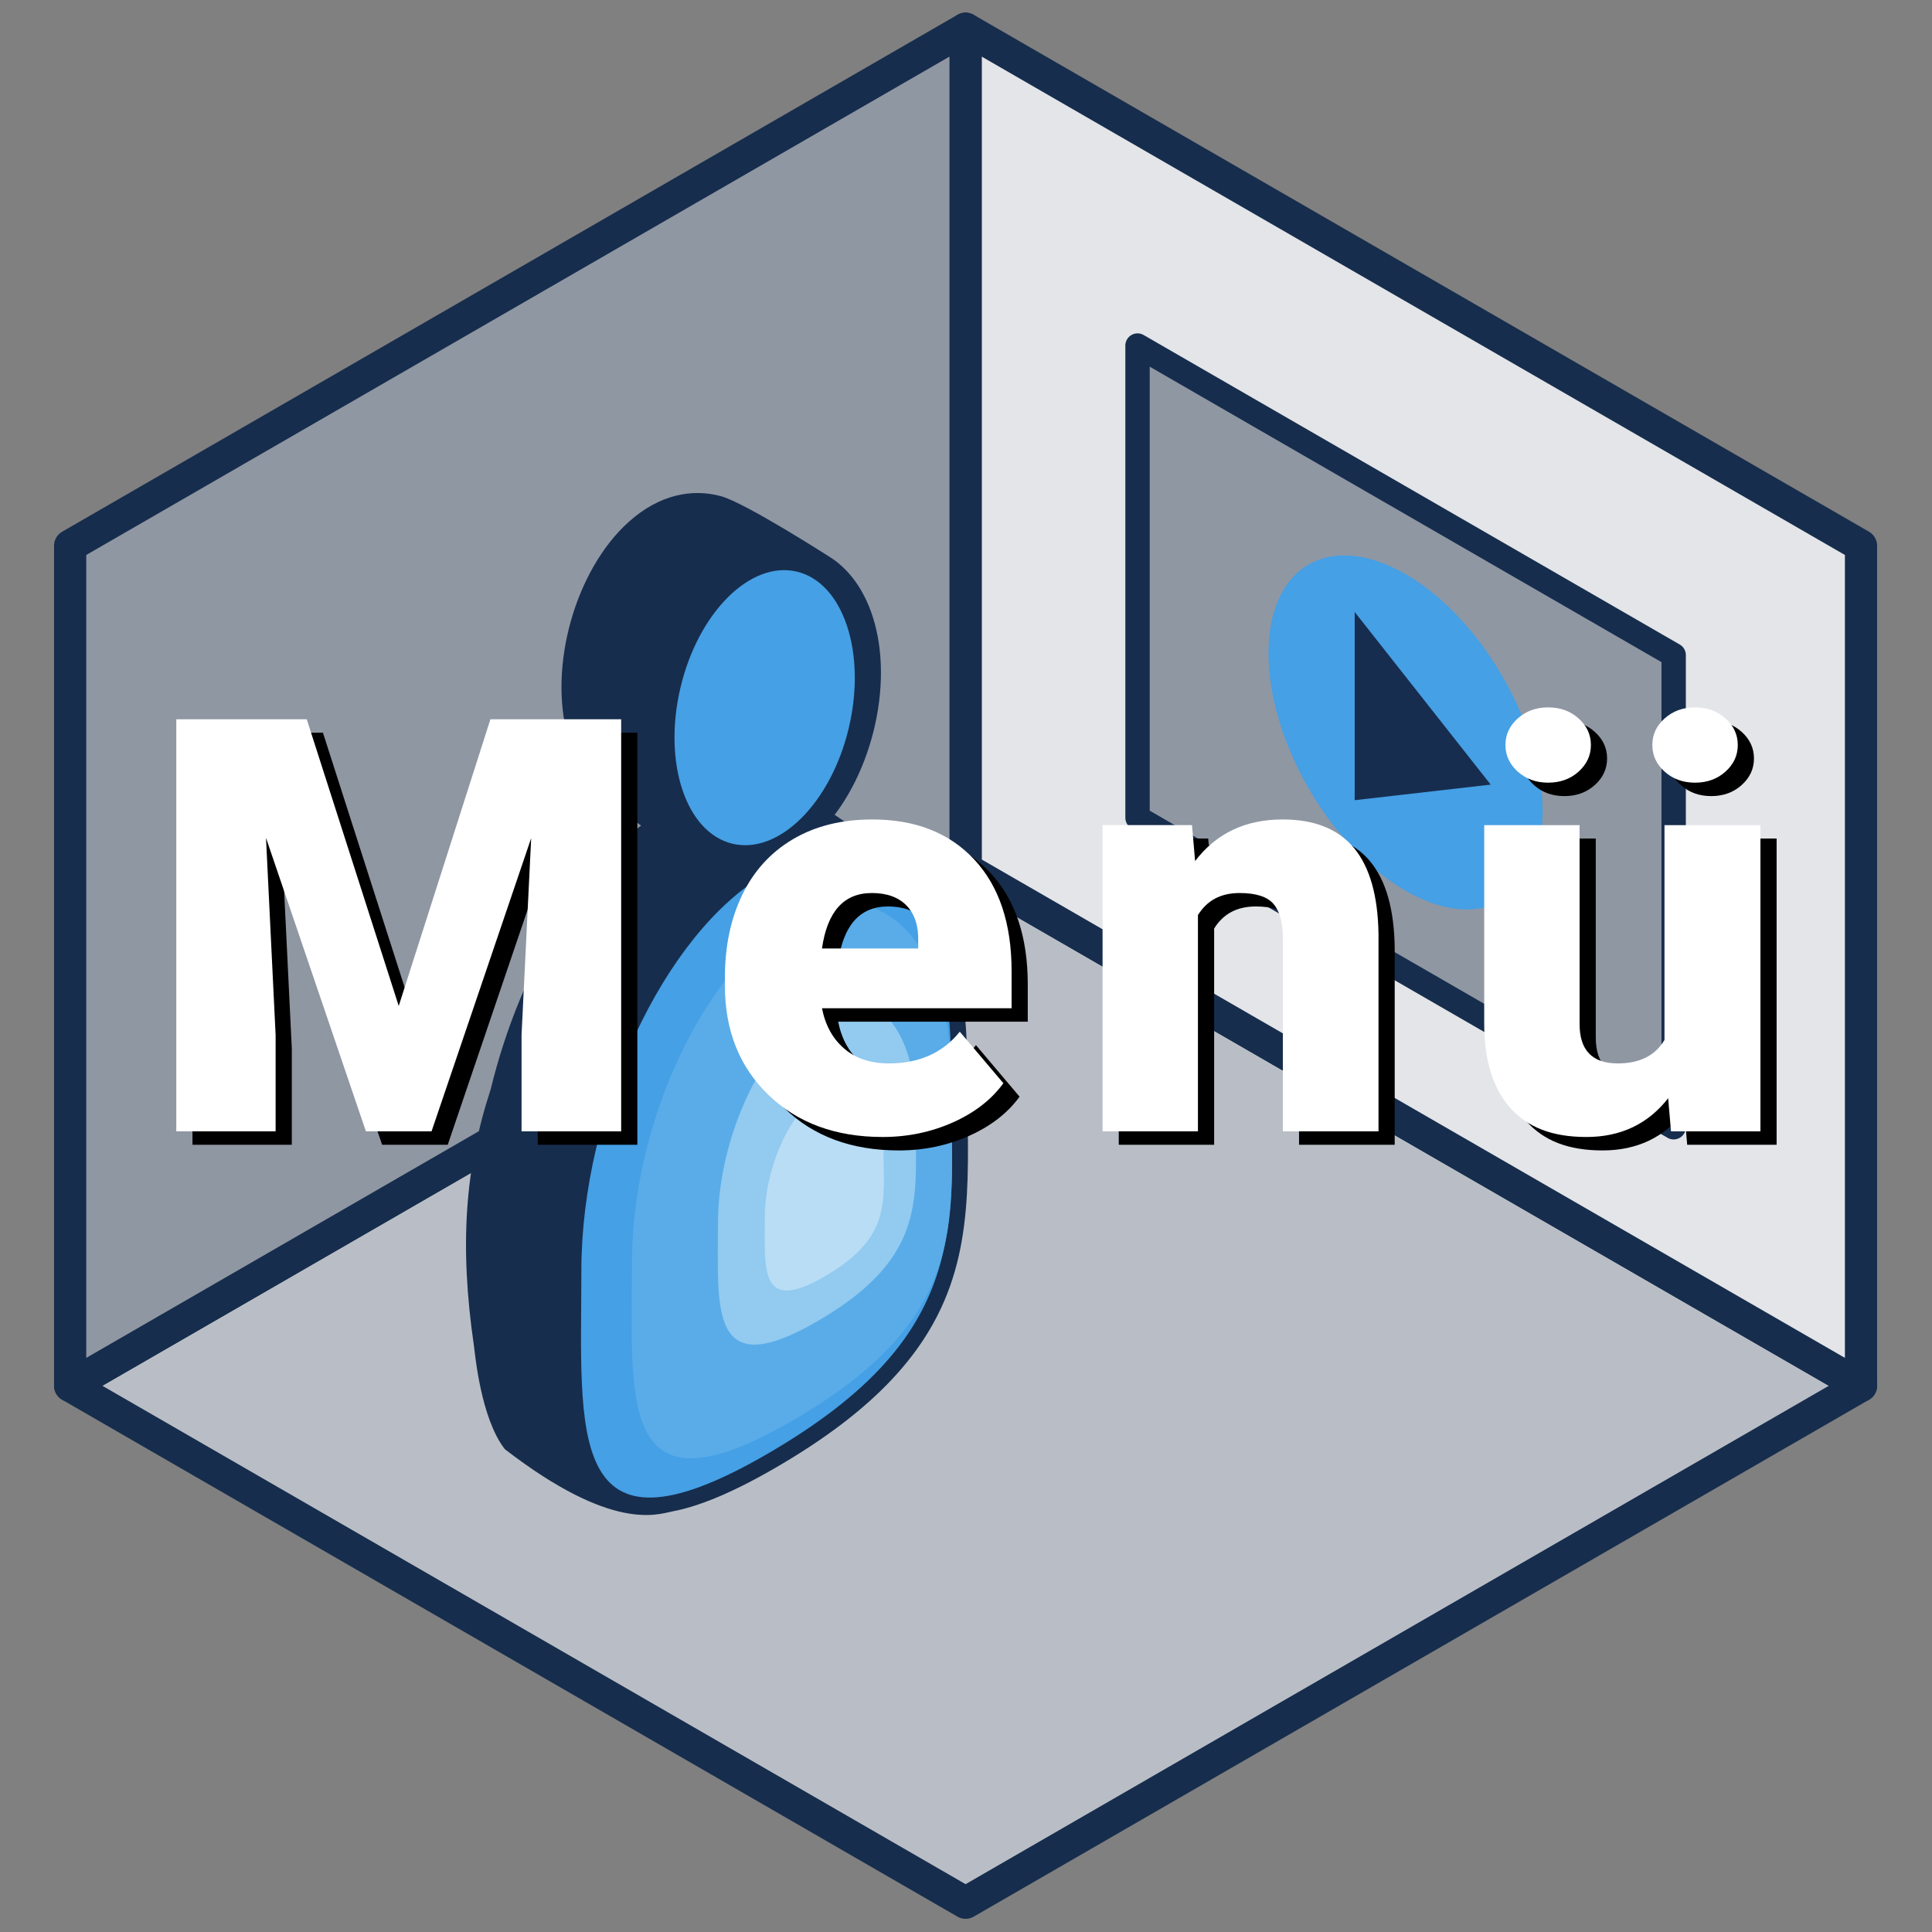 <?xml version="1.0" encoding="UTF-8"?>
<svg id="Ebene_1" data-name="Ebene 1" xmlns="http://www.w3.org/2000/svg" viewBox="0 0 2000 2000">
  <rect x="0" y="0" width="2000" height="2000" fill="#808080" stroke="none"/>
  <defs>
    <style>
      .cls-1 {
        fill: #b9bec6;
      }

      .cls-1, .cls-2, .cls-3, .cls-4, .cls-5, .cls-6, .cls-7, .cls-8, .cls-9, .cls-10 {
        fill-rule: evenodd;
      }

      .cls-2 {
        fill: #e3e5e8;
      }

      .cls-11 {
        fill: #fff;
      }

      .cls-3, .cls-12 {
        fill: #45a0e5;
      }

      .cls-4 {
        fill: #59ace8;
      }

      .cls-5 {
        stroke: #172d4d;
        stroke-linecap: round;
        stroke-linejoin: round;
        stroke-width: 25.24px;
      }

      .cls-5, .cls-9 {
        fill: #8f97a3;
      }

      .cls-6 {
        fill: #b8ddf5;
      }

      .cls-7 {
        fill: #172d4f;
      }

      .cls-8 {
        fill: #172d4d;
      }

      .cls-13 {
        fill: none;
      }

      .cls-10 {
        fill: #92caf0;
      }
    </style>
  </defs>
  <rect id="lernwelt-icon" class="cls-13" x="-589.71" y="-82.57" width="2000" height="2000"/>
  <g>
    <polygon class="cls-1" points="72.63 1434.54 999.57 899.37 1926.52 1434.55 999.57 1969.72 72.63 1434.54"/>
    <path class="cls-8" d="m1007.9,884.94c-5.15-2.97-11.5-2.97-16.66,0L64.3,1420.11c-5.15,2.98-8.33,8.48-8.34,14.43,0,5.96,3.18,11.46,8.34,14.44l926.95,535.17c5.15,2.97,11.5,2.97,16.66,0l926.95-535.17c5.16-2.98,8.33-8.48,8.34-14.43,0-5.96-3.18-11.46-8.33-14.43l-926.96-535.18Zm-8.33,33.68l893.62,515.93-893.61,515.93L105.95,1434.54l893.61-515.93h0Z"/>
  </g>
  <g>
    <polygon class="cls-2" points="999.57 29.72 1926.51 564.89 1926.51 1434.54 999.57 899.37 999.57 29.72"/>
    <path class="cls-8" d="m1943.18,564.89c0-5.95-3.18-11.46-8.33-14.43L1007.9,15.28c-5.15-2.98-11.51-2.97-16.67,0-5.15,2.97-8.33,8.47-8.33,14.44v869.65c0,5.96,3.18,11.46,8.33,14.43l926.95,535.17c5.16,2.98,11.51,2.98,16.67,0,5.16-2.97,8.33-8.47,8.33-14.44v-869.65Zm-33.33,9.62v831.16s-802.78-463.49-893.61-515.93V58.58l893.61,515.93h0Z"/>
  </g>
  <g>
    <polygon class="cls-9" points="72.62 564.89 999.56 29.72 999.56 899.37 72.62 1434.55 72.62 564.89"/>
    <path class="cls-8" d="m1016.23,29.72c0-5.96-3.18-11.46-8.33-14.44-5.16-2.97-11.51-2.98-16.67,0L64.28,550.46c-5.15,2.98-8.33,8.48-8.33,14.43v869.65c0,5.96,3.18,11.46,8.33,14.44,5.15,2.99,11.51,2.98,16.67,0l926.95-535.17c5.16-2.98,8.33-8.47,8.33-14.43V29.72Zm-33.33,28.87v831.16L89.28,1405.68v-831.16L982.9,58.59h0Z"/>
  </g>
  <g id="Avatar">
    <path class="cls-3" d="m699.19,850.38c105.53-60.93,191.21,24.31,191.21,190.23s29.74,283.45-191.21,411.02c-208.67,120.47-191.22-24.3-191.22-190.22s85.68-350.09,191.22-411.02Z"/>
    <path class="cls-8" d="m776.65,814.55c-26.36-2.73-55.37,3.83-85.8,21.4-81.25,46.91-151.88,163.95-182.85,291.55-26.55,81.03-32.64,161.46-17.3,266.4,1.04,7.1,6.91,74.41,31.94,106.32,111.62,86.09,157.99,67.31,173.48,64.38,26.91-5.07,61.38-19.01,105.26-44.35,92.15-53.2,142.07-105.15,169.29-158.9,40.32-79.62,30.26-164.06,30.26-266.55,0-84.27-21.9-148.67-56.1-186.7-4.8-7.4-11.73-15.05-21.35-22.2-111.81-83.09-118.21-73.7-118.21-73.7-7.35-4.24-16.42-4.19-23.72.14l-4.9,2.22Zm106.17,90.72c15.33,35.9,24.25,81.57,24.25,135.34,0,102.49,10.06,186.94-30.26,266.55-27.22,53.75-77.15,105.71-169.29,158.91-29.9,17.26-55.43,29.24-77.18,36.72,3.69,9.56,8.64,17.35,15.57,22.82,10.19,8.04,24.48,9.93,44.02,6.24,24.28-4.58,55.18-17.61,94.77-40.46,84.61-48.85,131.23-95.74,156.22-145.1,38.01-75.06,26.66-154.87,26.66-251.49,0-54.94-9.65-100.58-26.84-134.16-14.46-28.26-34.15-47.66-57.93-55.36Zm-37.91-2.6c.68,1.24,1.34,2.5,1.99,3.78,17.19,33.58,26.84,79.22,26.84,134.16,0,96.62,11.35,176.44-26.66,251.49-24.99,49.36-71.61,96.25-156.22,145.1-26.46,15.28-49.03,26.16-68.35,33.07-6.29-41.89-4.02-96.99-4.02-154.67,0-159.85,81.21-337.89,182.88-396.59h0c15.09-8.71,29.67-14.14,43.53-16.33Z"/>
    <path class="cls-8" d="m587.92,762.99c4.71,16.88,16.51,47.16,35.47,61.76,88.61,68.28,103.18,66.44,123.44,69.11,30.09,3.97,63.4,2.23,95.53-26.62,55.1-49.45,83.41-149.21,62.92-222.71-9.11-32.67-26.11-55.34-46.53-68.09-.88-.55-87.04-55.86-112.38-62.78-29.28-8-63.4-2.23-95.53,26.62h0c-55.1,49.45-83.41,149.21-62.92,222.71Zm227.91-152.02c10.74,70.58-17.22,157.12-67.31,202.09-4.62,4.15-9.29,7.84-13.98,11.1,6.65,12.78,15.59,21.48,26.53,24.97,15.37,4.89,32.87-1.49,49.95-16.82,43.3-38.87,65.16-117.39,49.05-175.16-6.55-23.51-18.21-39.52-34.07-44.56-3.3-1.05-6.7-1.58-10.17-1.61Zm-44.61,23.02c2.89,49.95-16.25,106.46-49.23,139.54-2.89-49.95,16.25-106.46,49.23-139.54Z"/>
    <path class="cls-3" d="m793.04,904.57c105.53-60.93,191.21,24.31,191.21,190.23s29.74,283.45-191.21,411.02c-208.67,120.47-191.22-24.3-191.22-190.22s85.68-350.09,191.22-411.02Z"/>
    <path class="cls-4" d="m819.3,952.03c91.14-52.62,165.13,21,165.13,164.28s25.68,244.8-165.13,354.96c-180.21,104.04-165.14-20.98-165.14-164.28s74-302.35,165.14-354.97Z"/>
    <path class="cls-10" d="m845.4,1046.94c56.38-32.55,102.16,12.99,102.16,101.64s15.89,151.45-102.16,219.61c-111.49,64.37-102.17-12.98-102.17-101.64s45.78-187.05,102.17-219.61Z"/>
    <path class="cls-6" d="m853.15,1128.47c33.91-19.58,61.45,7.81,61.45,61.13s9.56,91.09-61.45,132.09c-67.06,38.72-61.45-7.81-61.45-61.13s27.53-112.51,61.45-132.09Z"/>
    <ellipse class="cls-12" cx="791.58" cy="732.59" rx="144.73" ry="89.59" transform="translate(-102.95 1335.18) rotate(-76.75)"/>
  </g>
  <g id="Fernseher_rechts" data-name="Fernseher rechts">
    <polygon class="cls-5" points="1177.57 357.72 1732.57 678.15 1732.57 1166.93 1177.57 846.5 1177.57 357.72"/>
    <g id="Videobutton">
      <ellipse class="cls-12" cx="1455.07" cy="758.24" rx="115.88" ry="200.7" transform="translate(-184.18 829.12) rotate(-30)"/>
      <path class="cls-7" d="m1543.16,812.22l-140.79,16.14v-194.84l140.79,178.71Z"/>
    </g>
  </g>
  <g>
    <path d="m334.31,758.49l95.21,296.78,94.92-296.78h135.35v426.56h-103.12v-99.61l9.96-203.91-103.12,303.52h-67.97l-103.42-303.81,9.96,204.2v99.61h-102.83v-426.56h135.06Z"/>
    <path d="m930.36,1190.92c-48.63,0-87.99-14.5-118.07-43.51-30.08-29-45.12-66.75-45.12-113.23v-8.2c0-32.42,6.01-61.03,18.02-85.84,12.01-24.8,29.54-43.99,52.59-57.57,23.04-13.57,50.39-20.36,82.03-20.36,44.53,0,79.69,13.82,105.47,41.46,25.78,27.64,38.67,66.17,38.67,115.58v38.38h-196.29c3.52,17.77,11.23,31.74,23.14,41.89,11.91,10.16,27.34,15.23,46.29,15.23,31.25,0,55.66-10.94,73.24-32.81l45.12,53.32c-12.3,16.99-29.74,30.52-52.29,40.58-22.56,10.06-46.83,15.09-72.8,15.09Zm-11.13-252.54c-28.91,0-46.1,19.14-51.56,57.42h99.61v-7.62c.39-15.82-3.62-28.07-12.01-36.77-8.4-8.69-20.41-13.04-36.04-13.04Z"/>
    <path d="m1250.73,868.06l3.22,37.21c21.87-28.71,52.05-43.07,90.53-43.07,33,0,57.66,9.86,73.97,29.59,16.31,19.73,24.76,49.42,25.34,89.06v204.2h-99.02v-200.1c0-16.01-3.22-27.78-9.67-35.3-6.45-7.52-18.16-11.28-35.16-11.28-19.34,0-33.69,7.62-43.07,22.85v223.83h-98.73v-316.99h92.58Z"/>
    <path d="m1743.65,1150.78c-20.9,26.76-49.12,40.14-84.67,40.14s-61.08-10.11-78.96-30.32-26.81-49.26-26.81-87.16v-205.37h98.73v205.96c0,27.15,13.18,40.72,39.55,40.72,22.65,0,38.77-8.1,48.34-24.32v-222.36h99.32v316.99h-92.58l-2.93-34.28Zm-168.46-365.63c0-10.74,4.25-19.92,12.74-27.54s18.99-11.43,31.49-11.43,23,3.81,31.49,11.43,12.74,16.8,12.74,27.54-4.25,19.92-12.74,27.54-19,11.43-31.49,11.43-23-3.81-31.49-11.43-12.74-16.8-12.74-27.54Zm152.05,0c0-10.74,4.25-19.92,12.74-27.54s18.99-11.43,31.49-11.43,23,3.81,31.49,11.43,12.74,16.8,12.74,27.54-4.25,19.92-12.74,27.54-19,11.43-31.49,11.43-23-3.81-31.49-11.43-12.74-16.8-12.74-27.54Z"/>
  </g>
  <g>
    <path class="cls-11" d="m317.55,744.58l95.21,296.78,94.92-296.78h135.35v426.56h-103.12v-99.61l9.96-203.91-103.12,303.52h-67.97l-103.42-303.81,9.96,204.2v99.61h-102.83v-426.56h135.06Z"/>
    <path class="cls-11" d="m913.6,1177c-48.63,0-87.99-14.5-118.07-43.51-30.08-29-45.12-66.75-45.12-113.23v-8.2c0-32.42,6.01-61.03,18.02-85.84,12.01-24.8,29.54-43.99,52.59-57.57,23.04-13.57,50.39-20.36,82.03-20.36,44.53,0,79.69,13.82,105.47,41.46,25.78,27.64,38.67,66.17,38.67,115.58v38.38h-196.29c3.52,17.78,11.23,31.74,23.14,41.89,11.91,10.16,27.34,15.23,46.29,15.23,31.25,0,55.66-10.94,73.24-32.81l45.12,53.32c-12.3,16.99-29.74,30.52-52.29,40.58-22.56,10.06-46.83,15.09-72.8,15.09Zm-11.13-252.54c-28.91,0-46.1,19.14-51.56,57.42h99.61v-7.62c.39-15.82-3.62-28.07-12.01-36.77-8.4-8.69-20.41-13.04-36.04-13.04Z"/>
    <path class="cls-11" d="m1233.96,854.15l3.22,37.21c21.87-28.71,52.05-43.07,90.53-43.07,33,0,57.66,9.86,73.97,29.59,16.31,19.73,24.76,49.42,25.34,89.06v204.2h-99.02v-200.1c0-16.01-3.22-27.78-9.67-35.3-6.45-7.52-18.16-11.28-35.16-11.28-19.34,0-33.69,7.62-43.07,22.85v223.83h-98.73v-316.99h92.58Z"/>
    <path class="cls-11" d="m1726.89,1136.87c-20.9,26.76-49.12,40.14-84.67,40.14s-61.08-10.11-78.96-30.32-26.81-49.26-26.81-87.16v-205.37h98.73v205.96c0,27.15,13.18,40.72,39.55,40.72,22.65,0,38.77-8.1,48.34-24.32v-222.36h99.32v316.99h-92.58l-2.93-34.28Zm-168.46-365.62c0-10.74,4.25-19.92,12.74-27.54s18.99-11.43,31.49-11.43,23,3.81,31.49,11.43,12.74,16.8,12.74,27.54-4.25,19.92-12.74,27.54-19,11.43-31.49,11.43-23-3.81-31.49-11.43-12.74-16.8-12.74-27.54Zm152.05,0c0-10.74,4.25-19.92,12.74-27.54s18.99-11.43,31.49-11.43,23,3.81,31.49,11.43,12.74,16.8,12.74,27.54-4.25,19.92-12.74,27.54-19,11.43-31.49,11.43-23-3.81-31.49-11.43-12.74-16.8-12.74-27.54Z"/>
  </g>
</svg>